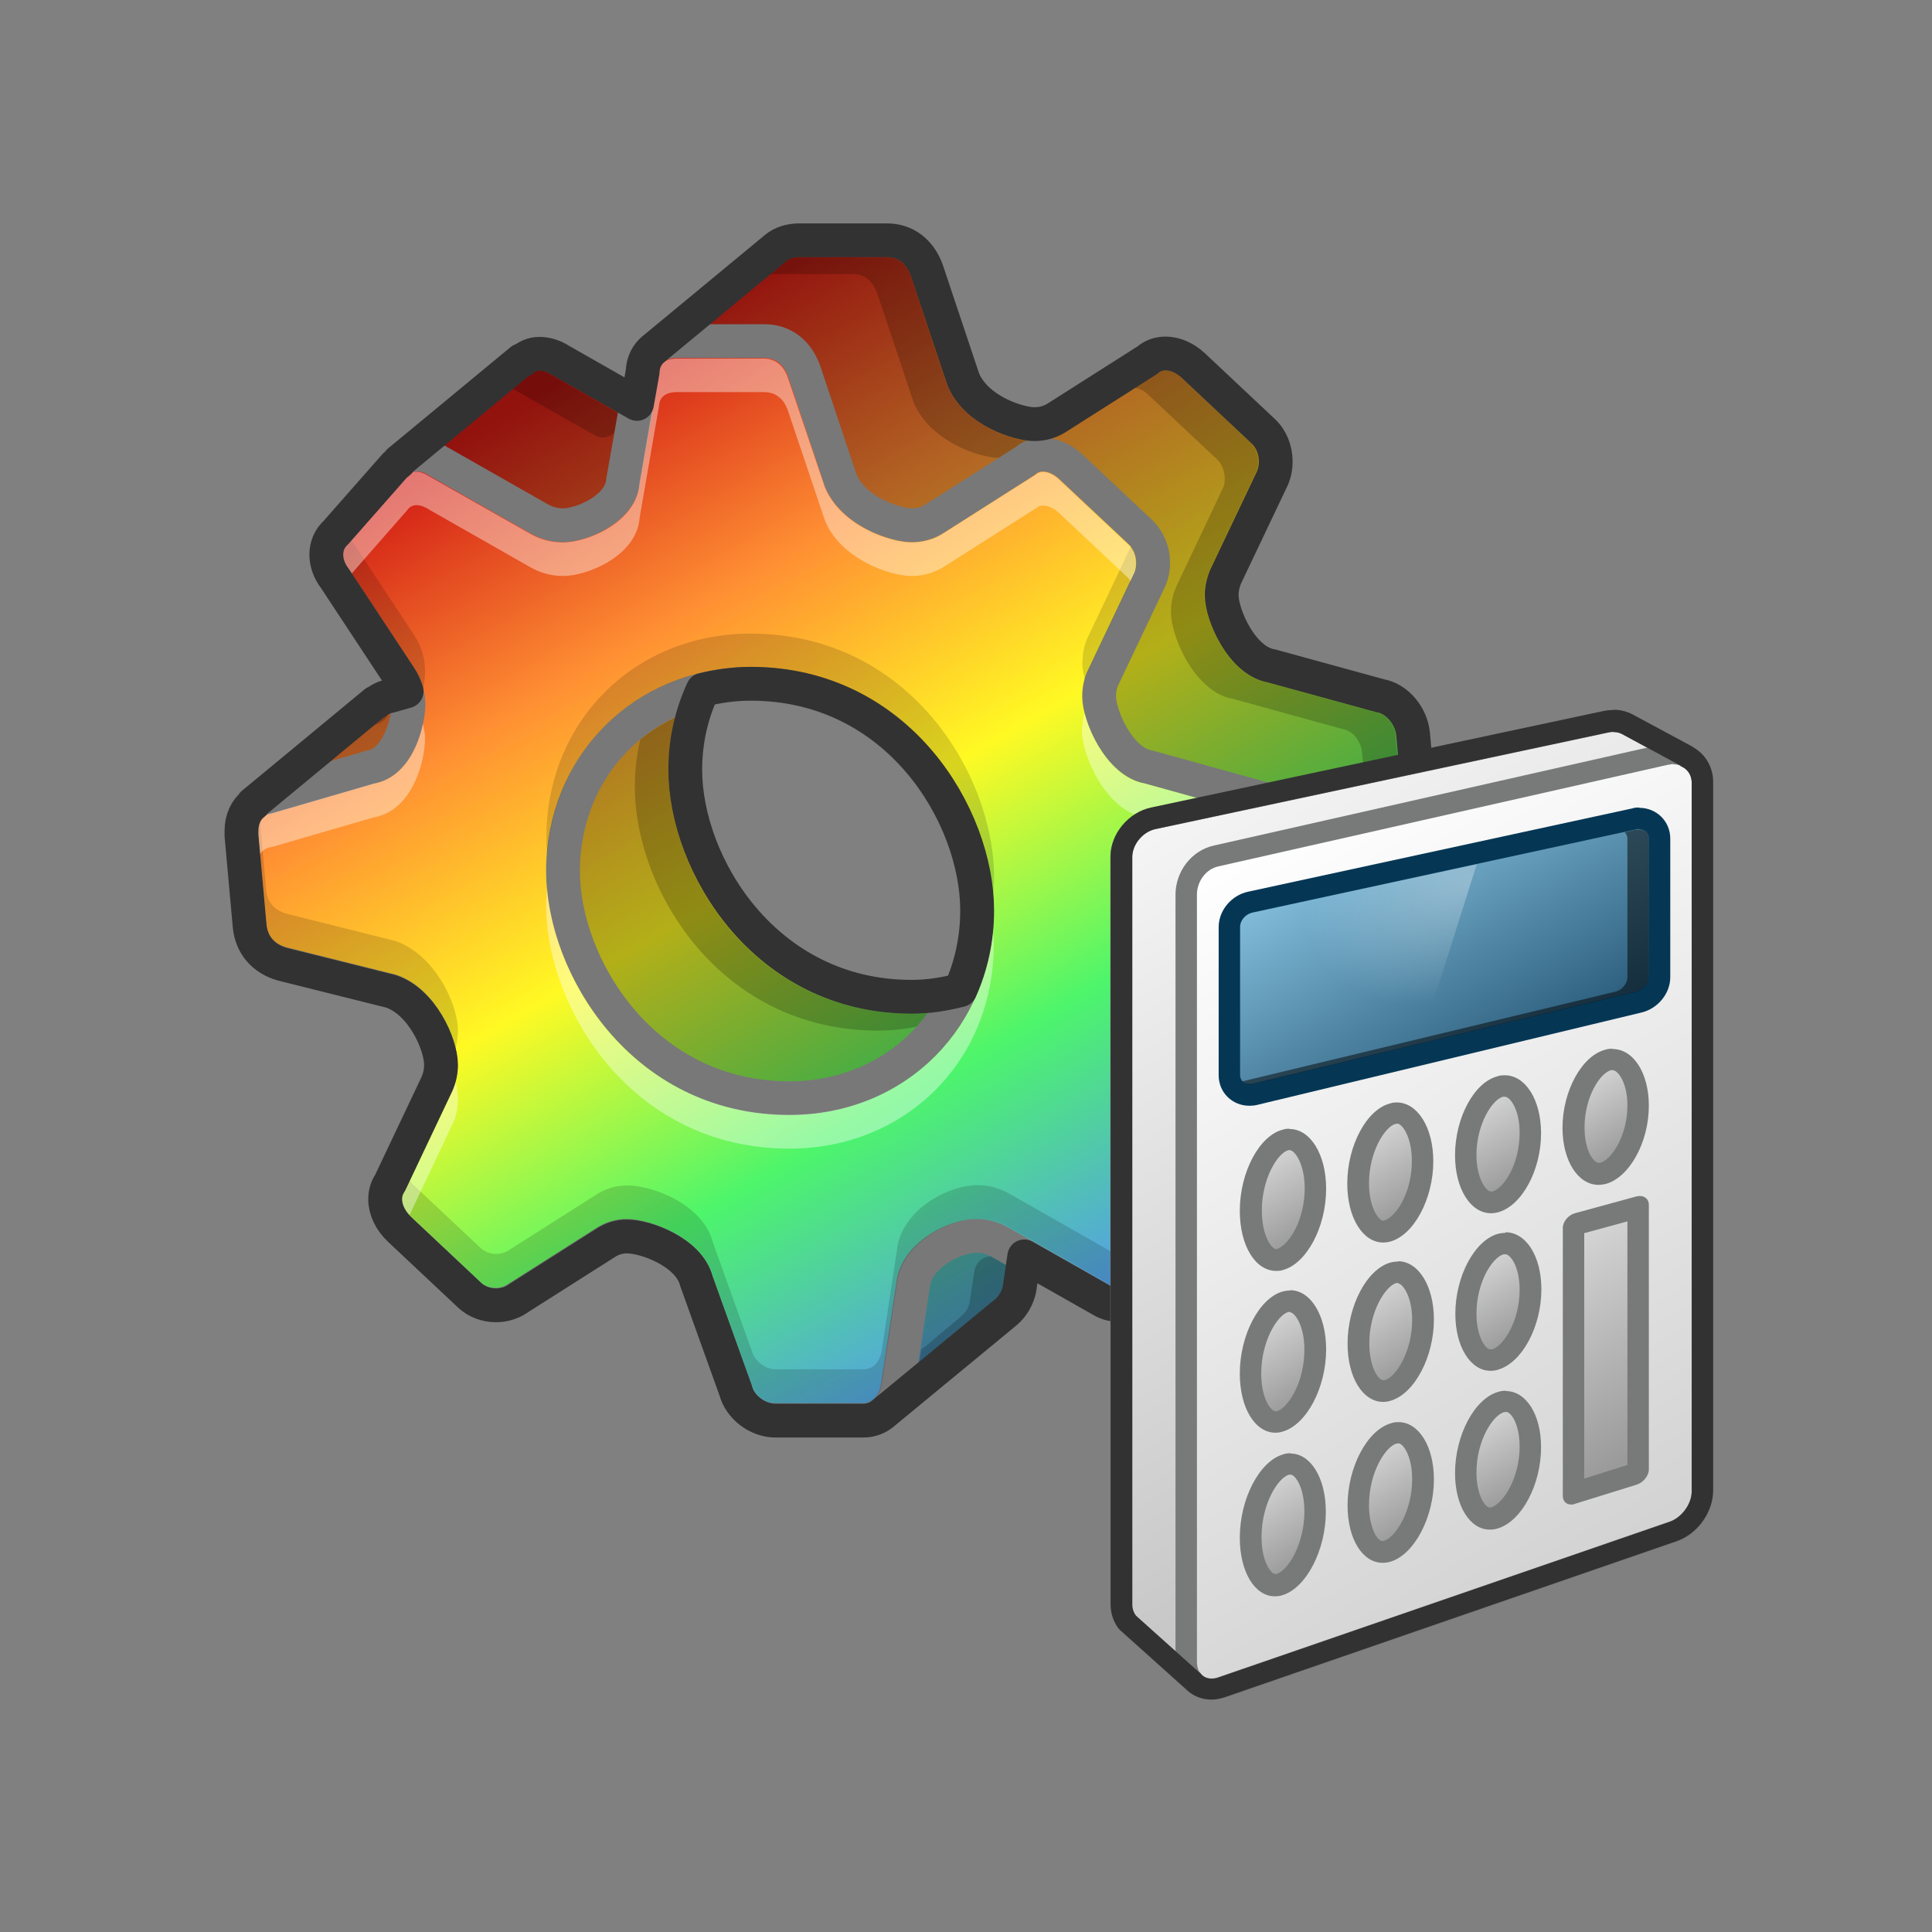 <?xml version="1.0" encoding="UTF-8"?>
<svg id="it_1" data-name="it 1" xmlns="http://www.w3.org/2000/svg" xmlns:xlink="http://www.w3.org/1999/xlink" viewBox="0 0 64 64">
  <rect x="0" y="0" width="64" height="64" fill="#808080" stroke="none"/>
  <defs>
    <style>
      .cls-1 {
        fill: url(#linear-gradient-2);
      }

      .cls-2 {
        fill: #053755;
      }

      .cls-3 {
        fill: #fff;
      }

      .cls-4 {
        stroke: #323232;
      }

      .cls-4, .cls-5 {
        fill: none;
        stroke-linejoin: round;
        stroke-width: 1.12px;
      }

      .cls-6 {
        opacity: .5;
      }

      .cls-7 {
        fill: url(#linear-gradient-14);
      }

      .cls-8 {
        fill: url(#linear-gradient-6);
      }

      .cls-9 {
        fill: #323232;
      }

      .cls-10 {
        opacity: .2;
      }

      .cls-11 {
        fill: #787979;
      }

      .cls-12 {
        fill: url(#linear-gradient-11);
      }

      .cls-13 {
        fill: url(#linear-gradient-10);
      }

      .cls-14 {
        fill: url(#radial-gradient);
      }

      .cls-14, .cls-15 {
        opacity: .3;
      }

      .cls-16 {
        opacity: .15;
      }

      .cls-17 {
        opacity: .4;
      }

      .cls-18 {
        fill: url(#linear-gradient-5);
      }

      .cls-19 {
        fill: url(#Dégradé_sans_nom_7);
      }

      .cls-5 {
        stroke: #787878;
      }

      .cls-20 {
        fill: url(#linear-gradient-7);
      }

      .cls-21 {
        fill: url(#linear-gradient-9);
      }

      .cls-22 {
        fill: url(#linear-gradient-3);
      }

      .cls-23 {
        fill: url(#linear-gradient);
      }

      .cls-24 {
        fill: url(#linear-gradient-4);
      }

      .cls-25 {
        fill: url(#linear-gradient-8);
      }

      .cls-26 {
        fill: url(#linear-gradient-12);
      }

      .cls-27 {
        fill: url(#linear-gradient-13);
      }
    </style>
    <linearGradient id="Dégradé_sans_nom_7" data-name="Dégradé sans nom 7" x1="36.34" y1="42.78" x2="18.83" y2="12.45" gradientUnits="userSpaceOnUse">
      <stop offset="0" stop-color="#559fe5"/>
      <stop offset=".25" stop-color="#4df56b"/>
      <stop offset=".5" stop-color="#fff923"/>
      <stop offset=".75" stop-color="#ff8f33"/>
      <stop offset="1" stop-color="#d01914"/>
    </linearGradient>
    <linearGradient id="linear-gradient" x1="39.18" y1="26.48" x2="53.54" y2="51.35" gradientUnits="userSpaceOnUse">
      <stop offset="0" stop-color="#f5f5f5"/>
      <stop offset="1" stop-color="#bebebe"/>
    </linearGradient>
    <linearGradient id="linear-gradient-2" x1="40.67" y1="28.07" x2="54.19" y2="51.49" gradientUnits="userSpaceOnUse">
      <stop offset="0" stop-color="#fff"/>
      <stop offset="1" stop-color="#d2d2d2"/>
    </linearGradient>
    <linearGradient id="linear-gradient-3" x1="48.81" y1="36.49" x2="50.44" y2="39.32" gradientUnits="userSpaceOnUse">
      <stop offset="0" stop-color="#d7d7d7"/>
      <stop offset="1" stop-color="#969696"/>
    </linearGradient>
    <linearGradient id="linear-gradient-4" x1="45.23" y1="47.99" x2="46.89" y2="50.86" xlink:href="#linear-gradient-3"/>
    <linearGradient id="linear-gradient-5" x1="48.81" y1="46.94" x2="50.44" y2="49.76" xlink:href="#linear-gradient-3"/>
    <linearGradient id="linear-gradient-6" x1="45.23" y1="37.38" x2="46.89" y2="40.26" xlink:href="#linear-gradient-3"/>
    <linearGradient id="linear-gradient-7" x1="48.81" y1="41.72" x2="50.44" y2="44.54" xlink:href="#linear-gradient-3"/>
    <linearGradient id="linear-gradient-8" x1="41.65" y1="38.27" x2="43.35" y2="41.2" xlink:href="#linear-gradient-3"/>
    <linearGradient id="linear-gradient-9" x1="52.39" y1="35.6" x2="53.99" y2="38.38" xlink:href="#linear-gradient-3"/>
    <linearGradient id="linear-gradient-10" x1="41.65" y1="43.65" x2="43.34" y2="46.58" xlink:href="#linear-gradient-3"/>
    <linearGradient id="linear-gradient-11" x1="45.23" y1="42.68" x2="46.89" y2="45.56" xlink:href="#linear-gradient-3"/>
    <linearGradient id="linear-gradient-12" x1="41.66" y1="49.04" x2="43.34" y2="51.95" xlink:href="#linear-gradient-3"/>
    <linearGradient id="linear-gradient-13" x1="51.16" y1="41.16" x2="55.23" y2="48.2" xlink:href="#linear-gradient-3"/>
    <linearGradient id="linear-gradient-14" x1="45.44" y1="27.52" x2="50.12" y2="35.64" gradientUnits="userSpaceOnUse">
      <stop offset="0" stop-color="#83bedc"/>
      <stop offset="1" stop-color="#285a78"/>
    </linearGradient>
    <radialGradient id="radial-gradient" cx="49.83" cy="9.47" fx="49.83" fy="9.47" r="9.07" gradientTransform="translate(82.94 19.33) rotate(156.73) scale(.71 .47)" gradientUnits="userSpaceOnUse">
      <stop offset="0" stop-color="#fff"/>
      <stop offset=".3" stop-color="#fff" stop-opacity=".66"/>
      <stop offset=".87" stop-color="#fff" stop-opacity="0"/>
    </radialGradient>
  </defs>
  <g>
    <path id="fond" class="cls-19" d="m47.08,27.43s0-.08,0-.12l-.27-2.99c-.06-.63-.55-1.18-1.08-1.27l-3.61-.99c-.98-.16-1.65-1.69-1.65-2.34,0-.22.05-.44.14-.64l1.55-3.26c.07-.17.1-.35.1-.53,0-.39-.15-.76-.42-1.01l-2.31-2.17c-.28-.26-.61-.4-.92-.4-.22,0-.43.07-.6.22l-2.99,1.9c-.23.15-.49.22-.76.22-.5,0-1.91-.43-2.35-1.48l-1.21-3.62c-.23-.63-.71-.99-1.32-.99h-2.9c-.31,0-.59.09-.79.26h0s-4.05,3.35-4.05,3.35h0c-.2.17-.34.42-.35.74l-.19,1.07-2.53-1.44c-.23-.15-.48-.22-.7-.22s-.42.09-.58.23l-.02-.02-4.05,3.35v.03c-.05.05-.13.09-.18.16l-1.91,2.17c-.21.19-.32.45-.32.73,0,.26.09.54.29.8l2.15,3.26c.1.15.17.31.22.47l-.56.16c-.18.03-.33.11-.45.21h-.03s-4.05,3.35-4.05,3.35h.03c-.26.2-.41.52-.41.91,0,.05,0,.1,0,.15l.27,2.99c.06.63.45,1.09,1.08,1.27l3.6.9c1.02.34,1.66,1.74,1.66,2.44,0,.22-.05.44-.14.64l-1.55,3.27c-.11.16-.16.35-.16.54,0,.34.17.71.48,1l2.31,2.17c.23.22.55.34.88.34.21,0,.43-.05.63-.16l2.99-1.9c.23-.15.46-.22.72-.22.63,0,2.06.53,2.3,1.48l1.3,3.62c.14.54.71,1,1.32,1h2.9c.28,0,.51-.1.69-.26h0s4.05-3.34,4.05-3.34h0c.22-.19.37-.45.44-.75l.16-1.09,2.56,1.45c.18.11.39.16.6.16.3,0,.6-.11.84-.31h0s4.05-3.35,4.05-3.35h0s.03-.02.04-.03l1.91-2.17c.16-.24.25-.53.25-.81,0-.26-.07-.51-.21-.73l-2.15-3.27c-.1-.15-.18-.31-.22-.48l.56-.15c.16-.06.29-.14.42-.25h.01s4.05-3.34,4.05-3.34h0c.26-.22.44-.52.44-.9Zm-16.88,5.59c-4.87,0-7.5-4.4-7.5-7.52,0-.96.21-1.85.58-2.65.5-.12,1.03-.2,1.59-.2,4.89,0,7.5,4.38,7.5,7.51,0,.95-.2,1.84-.56,2.64-.51.13-1.04.22-1.6.22Z"/>
    <g id="epaisseur" class="cls-15">
      <path d="m8.84,26.41l3.43-.99c.92-.16,1.25-1.52,1.25-2.07,0-.16-.02-.3-.07-.45l-.56.16c-.18.03-.33.11-.45.21h-.03s-4.05,3.35-4.05,3.35h.03c.13-.1.27-.18.45-.21Z"/>
      <path d="m18.65,28.86c0,3.11,2.63,7.52,7.5,7.52,2.59,0,4.69-1.44,5.65-3.57-.51.13-1.04.22-1.6.22-4.87,0-7.5-4.4-7.5-7.52,0-.96.21-1.85.58-2.65-2.73.67-4.63,3.06-4.63,6Z"/>
      <path d="m13.81,15.06c.23,0,.47.07.7.22l3.34,1.9c.26.15.53.22.8.22.63,0,1.93-.56,1.99-1.48l.45-2.54-2.53-1.44c-.23-.15-.48-.22-.7-.22s-.42.09-.58.23l-.02-.02-4.05,3.35v.03c.18-.14.37-.24.6-.24Z"/>
      <path d="m33.95,41.61l-.79-.45c-.26-.15-.53-.22-.8-.22-.69,0-1.87.58-2.08,1.48l-.55,3.62c-.07.3-.23.56-.45.74h0s4.05-3.34,4.05-3.34h0c.22-.19.37-.45.44-.75l.16-1.09Z"/>
      <path d="m47.08,27.43s0-.08,0-.12l-.27-2.99c-.06-.63-.55-1.18-1.08-1.27l-3.61-.99c-.98-.16-1.65-1.69-1.65-2.34,0-.22.05-.44.14-.64l1.55-3.26c.07-.17.1-.35.1-.53,0-.39-.15-.76-.42-1.01l-2.31-2.17c-.28-.26-.61-.4-.92-.4-.22,0-.43.07-.6.22l-2.99,1.9c-.23.15-.49.22-.76.22-.5,0-1.91-.43-2.35-1.48l-1.21-3.62c-.23-.63-.71-.99-1.32-.99h-2.9c-.31,0-.59.09-.79.26h0s-4.05,3.35-4.05,3.35h0c.2-.17.48-.26.79-.26h2.9c.62,0,1.09.36,1.32.99l1.21,3.62c.44,1.05,1.85,1.48,2.35,1.48.27,0,.53-.07.76-.22l2.99-1.9c.17-.15.38-.22.6-.22.31,0,.64.14.92.4l2.31,2.17c.26.25.42.62.42,1.01,0,.18-.03.36-.1.53l-1.55,3.26c-.1.2-.14.42-.14.64,0,.65.67,2.18,1.65,2.34l3.61.99c.54.09,1.03.63,1.08,1.27l.27,2.99s0,.08,0,.12c0,.38-.18.68-.44.9h.01s4.05-3.34,4.05-3.34h0c.26-.22.44-.52.44-.9Z"/>
      <path d="m41.83,32.56c-.1-.15-.18-.31-.22-.48l-2.87.76c-.89.31-1.24,1.57-1.24,2.12,0,.33.09.67.29.96l2.15,3.27c.14.21.21.47.21.73,0,.29-.09.57-.25.81l-1.91,2.17s-.03.01-.04.02h0s4.05-3.35,4.05-3.35h0s.03-.02.04-.03l1.91-2.17c.16-.24.25-.53.25-.81,0-.26-.07-.51-.21-.73l-2.15-3.27Z"/>
    </g>
    <g id="ombre_arriere" data-name="ombre arriere" class="cls-10">
      <path d="m20.47,13.67l-.12.67c-.09.08-.21.15-.38.15-.09,0-.19-.02-.27-.07l-2.54-1.44c-.07-.04-.13-.08-.19-.1l.5-.41c.16-.07.22-.2.38-.2.12,0,.26.06.42.16l2.19,1.25Z"/>
      <path d="m34.09,14.6c-.17.03-.31.11-.42.21l-.56.36c-.73-.01-2.31-.58-2.84-1.83l-1.22-3.65c-.16-.4-.42-.61-.79-.61h-2.74l.51-.42c.1-.09.26-.13.44-.13h2.9c.37,0,.64.21.79.61l1.22,3.65c.5,1.18,1.93,1.74,2.7,1.82Z"/>
      <path d="m12.49,23.99c.12-.04.29-.14.36-.33-.06.03-.09.07-.18.11l-.31.26.12-.04Z"/>
      <path d="m30.74,33.56c-.12.16-.23.31-.37.45h-.01c-.45.09-.86.13-1.27.13-5.26,0-8.06-4.69-8.06-8.07,0-.54.06-1.06.18-1.57.36-.29.75-.54,1.18-.74-.17.57-.25,1.16-.25,1.75,0,3.38,2.8,8.07,8.06,8.07.18,0,.36-.01.54-.02Z"/>
      <path d="m46.52,27.35v.08c0,.32-.22.44-.31.55l-2.66,2.2-.03-.34,1.57-1.31c.09-.11.31-.22.31-.55v-.08l-.28-2.97c-.03-.41-.35-.73-.61-.77l-3.67-1.01c-1.23-.21-2.05-2.01-2.05-2.88,0-.32.07-.61.2-.89l1.54-3.25c.03-.07.04-.17.04-.29,0-.23-.09-.46-.23-.6l-2.31-2.17c-.13-.13-.29-.2-.44-.22l.79-.5c.07-.06.15-.08.22-.08.17,0,.37.09.54.25l2.31,2.17c.15.15.23.37.23.6,0,.12-.01.22-.04.29l-1.54,3.25c-.13.28-.2.57-.2.89,0,.87.83,2.67,2.05,2.88l3.67,1.01c.27.04.58.36.61.77l.28,2.97Z"/>
      <path d="m43.64,36.55c0,.18-.06.36-.11.45l-1.84,2.1s-.08.06-.11.1l-.86.7c0-.12-.01-.25-.04-.37l1.74-1.98c.06-.09.11-.27.11-.45,0-.16-.04-.29-.12-.41l-2.14-3.27c-.08-.11-.15-.23-.2-.36l1.24-.32s.06.09.08.12l2.14,3.27c.08.12.12.26.12.41Z"/>
      <path d="m33.34,41.91l-.1.67c-.07.32-.26.41-.32.5l-2.47,2.04.07-.41,1.28-1.07c.07-.09.26-.18.32-.5l.16-1.05c.02-.13.16-.46.54-.47.02,0,.06.02.08.03l.45.26Z"/>
    </g>
    <path id="INSIDE_LINE" data-name="INSIDE LINE" class="cls-5" d="m41.67,26.41c.54.09,1.03.63,1.08,1.27l.27,2.98s0,.08,0,.12c0,.57-.38.98-.86,1.14l-3.44.9c-.89.31-1.24,1.57-1.24,2.12,0,.33.09.67.29.96l2.15,3.27c.14.21.21.47.21.73,0,.29-.09.57-.25.81l-1.91,2.17c-.25.22-.57.34-.88.34-.21,0-.41-.05-.6-.16l-3.34-1.9c-.26-.15-.53-.22-.8-.22-.69,0-1.87.58-2.08,1.48l-.55,3.62c-.13.54-.52,1-1.14,1h-2.9c-.62,0-1.19-.45-1.32-1l-1.3-3.62c-.24-.95-1.67-1.48-2.3-1.48-.26,0-.49.07-.72.22l-2.99,1.9c-.2.11-.42.16-.63.16-.33,0-.65-.12-.88-.34l-2.31-2.17c-.31-.29-.48-.66-.48-1,0-.19.05-.38.16-.54l1.55-3.27c.1-.2.14-.42.14-.64,0-.69-.63-2.1-1.66-2.44l-3.6-.9c-.63-.18-1.03-.63-1.08-1.27l-.27-2.98c0-.05,0-.1,0-.15,0-.57.3-1.03.86-1.11l3.43-1c.92-.16,1.25-1.52,1.25-2.07,0-.32-.09-.62-.29-.92l-2.15-3.26c-.19-.26-.29-.54-.29-.8,0-.28.11-.55.32-.73l1.91-2.17c.18-.26.46-.4.78-.4.23,0,.47.07.7.22l3.34,1.9c.26.15.53.22.8.22.63,0,1.93-.56,1.99-1.48l.64-3.62c.03-.63.52-1,1.14-1h2.9c.62,0,1.09.36,1.32,1l1.21,3.62c.44,1.05,1.85,1.48,2.35,1.48.27,0,.53-.07.76-.22l2.99-1.9c.17-.15.38-.22.6-.22.31,0,.64.14.92.4l2.31,2.17c.26.25.42.62.42,1.01,0,.18-.03.36-.1.53l-1.55,3.26c-.1.2-.14.42-.14.64,0,.65.67,2.18,1.65,2.34l3.61,1Zm-15.52,9.97c3.56,0,6.21-2.72,6.21-6.21,0-3.12-2.61-7.51-7.5-7.51-3.56,0-6.21,2.72-6.21,6.2,0,3.11,2.63,7.52,7.5,7.52Z"/>
    <g id="ombres" class="cls-16">
      <path d="m35.85,21.96c0,.16.04.35.09.55.03-.11.06-.22.12-.33l1.55-3.25c.02-.06.04-.17.04-.29,0-.2-.08-.39-.19-.53l-1.4,2.95c-.14.27-.2.57-.2.89Z"/>
      <path d="m24.87,20.99c-3.86,0-6.77,2.91-6.77,6.76,0,.18.01.36.03.54.28-3.56,3.08-6.18,6.74-6.18,4.98,0,7.76,4.21,8.03,7.53.01-.19.03-.38.03-.58,0-3.38-2.8-8.07-8.06-8.07Z"/>
      <path d="m13.7,22.12c.16.23.25.48.31.73.05-.23.07-.45.07-.62,0-.45-.13-.85-.38-1.22l-2.06-3.12-.1.12c-.14.13-.18.23-.18.36,0,.15.06.32.18.47l2.16,3.28Z"/>
      <path d="m39.38,39.34l-1.76,2c-.23.21-.57.26-.83.11l-3.34-1.9c-.33-.19-.7-.29-1.08-.29-.91,0-2.35.73-2.63,1.96l-.54,3.58c-.04.17-.18.56-.6.56h-2.9c-.38,0-.71-.3-.8-.62l-1.28-3.57c-.32-1.27-1.99-1.9-2.84-1.9-.37,0-.72.1-1.02.3l-2.96,1.88c-.28.15-.65.1-.87-.1l-2.31-2.17s-.03-.05-.05-.07l-.14.3c-.09.14-.11.21-.11.3,0,.19.11.42.3.59l2.31,2.17c.21.2.59.25.87.1l2.96-1.88c.31-.2.65-.3,1.02-.3.85,0,2.52.64,2.84,1.9l1.28,3.57c.09.33.42.62.8.62h2.9c.42,0,.56-.39.6-.56l.54-3.58c.28-1.23,1.72-1.96,2.63-1.96.38,0,.75.1,1.08.29l3.34,1.9c.26.15.6.09.83-.11l1.87-2.12c.06-.09.11-.26.11-.44,0-.16-.04-.3-.12-.41l-.09-.14Z"/>
      <path d="m42.03,30.27l-3.48.92c-1.21.43-1.61,2-1.61,2.65,0,.18.04.35.08.52.16-.74.62-1.73,1.54-2.05l3.48-.92c.1-.04.44-.2.44-.61l-.08-.83c-.11.19-.29.29-.37.32Z"/>
      <path d="m15.09,34.71c.05-.18.08-.36.08-.56,0-.93-.8-2.55-2.08-2.98l-3.59-.9c-.42-.12-.64-.38-.68-.78l-.21-2.29c-.06.11-.07.23-.07.32l.28,3.09c.04.4.27.66.68.78l3.59.9c1.06.35,1.77,1.5,2,2.42Z"/>
    </g>
    <g id="lumiere" class="cls-17">
      <path class="cls-3" d="m26.15,38.05c3.86,0,6.77-2.91,6.77-6.77,0-.18-.01-.36-.03-.54-.28,3.57-3.08,6.19-6.74,6.19-4.98,0-7.76-4.21-8.03-7.53-.01.19-.03.38-.03.58,0,3.38,2.8,8.07,8.06,8.07Z"/>
      <path class="cls-3" d="m35.93,23.63c-.05.18-.09.37-.09.56,0,.87.82,2.67,2.06,2.88l3.61,1s.04,0,.06.01c.27.05.58.36.62.77l.2,2.23c.04-.08.08-.17.08-.29l-.28-3.06c-.04-.4-.35-.72-.62-.77-.02,0-.04,0-.06-.01l-3.61-1c-1.01-.17-1.74-1.4-1.97-2.33Z"/>
      <path class="cls-3" d="m15.17,36.39c0-.17-.03-.36-.08-.56-.03.12-.07.23-.12.34l-1.54,3.25c-.09.14-.11.21-.11.3,0,.17.1.36.25.52l1.4-2.96c.14-.27.2-.57.2-.89Z"/>
      <path class="cls-3" d="m37.32,36.22c-.15-.22-.24-.47-.31-.74-.05.23-.08.44-.08.6,0,.46.13.9.38,1.26l2.06,3.13.1-.12c.06-.09.11-.26.11-.44,0-.16-.04-.3-.12-.41l-2.15-3.27Z"/>
      <path class="cls-3" d="m9,28.06l3.37-.98c1.29-.22,1.71-1.86,1.71-2.62,0-.17-.04-.33-.07-.49-.16.8-.64,1.82-1.64,1.99l-3.37.98c-.41.07-.46.39-.46.58l.07.79c.06-.12.17-.22.38-.25Z"/>
      <path class="cls-3" d="m11.64,19.01l1.85-2.11c.14-.21.4-.23.74-.01l3.34,1.9c.33.19.7.29,1.08.29.84,0,2.46-.69,2.54-1.94l.64-3.69c.02-.42.41-.46.58-.46h2.9c.38,0,.65.21.79.61l1.23,3.65c.53,1.28,2.15,1.83,2.87,1.83.39,0,.75-.11,1.06-.3l3.07-1.95c.17-.16.5-.08.76.17l2.31,2.17s.03.05.05.08l.14-.3c.02-.06.04-.17.04-.29,0-.24-.09-.46-.24-.6l-2.31-2.17c-.26-.25-.58-.33-.76-.17l-3.07,1.95c-.3.2-.67.3-1.06.3-.71,0-2.34-.55-2.87-1.83l-1.23-3.65c-.15-.4-.42-.61-.79-.61h-2.9c-.17,0-.56.05-.58.46l-.64,3.69c-.09,1.26-1.7,1.94-2.54,1.94-.38,0-.75-.1-1.08-.29l-3.34-1.9c-.34-.22-.6-.19-.74.01l-1.95,2.22c-.14.13-.18.23-.18.36,0,.15.06.32.18.47l.11.16Z"/>
    </g>
    <path id="OUTLINE" class="cls-4" d="m47.08,27.43s0-.08,0-.12l-.27-2.99c-.06-.63-.55-1.18-1.08-1.27l-3.61-.99c-.98-.16-1.65-1.69-1.65-2.34,0-.22.05-.44.14-.64l1.55-3.26c.07-.17.1-.35.1-.53,0-.39-.15-.76-.42-1.01l-2.31-2.17c-.28-.26-.61-.4-.92-.4-.22,0-.43.07-.6.22l-2.99,1.9c-.23.15-.49.22-.76.22-.5,0-1.91-.43-2.35-1.48l-1.21-3.62c-.23-.63-.71-.99-1.32-.99h-2.9c-.31,0-.59.09-.79.26h0s-4.05,3.35-4.05,3.35h0c-.2.17-.34.42-.35.74l-.19,1.07-2.53-1.44c-.23-.15-.48-.22-.7-.22s-.42.09-.58.23l-.02-.02-4.05,3.35v.03c-.05.05-.13.09-.18.16l-1.91,2.17c-.21.19-.32.45-.32.73,0,.26.09.54.29.8l2.15,3.26c.1.15.17.31.22.47l-.56.16c-.18.03-.33.11-.45.21h-.03s-4.05,3.35-4.05,3.35h.03c-.26.2-.41.52-.41.91,0,.05,0,.1,0,.15l.27,2.99c.06.63.45,1.09,1.08,1.27l3.6.9c1.02.34,1.66,1.74,1.66,2.44,0,.22-.05.44-.14.64l-1.55,3.27c-.11.16-.16.35-.16.54,0,.34.17.71.48,1l2.31,2.17c.23.22.55.34.88.34.21,0,.43-.05.63-.16l2.99-1.9c.23-.15.46-.22.72-.22.63,0,2.06.53,2.3,1.48l1.3,3.62c.14.54.71,1,1.32,1h2.9c.28,0,.51-.1.69-.26h0s4.05-3.34,4.05-3.34h0c.22-.19.37-.45.44-.75l.16-1.09,2.56,1.45c.18.11.39.16.6.16.3,0,.6-.11.84-.31h0s4.05-3.35,4.05-3.35h0s.03-.02.04-.03l1.91-2.17c.16-.24.25-.53.25-.81,0-.26-.07-.51-.21-.73l-2.15-3.27c-.1-.15-.18-.31-.22-.48l.56-.15c.16-.06.29-.14.42-.25h.01s4.05-3.34,4.05-3.34h0c.26-.22.44-.52.44-.9Zm-16.88,5.59c-4.87,0-7.5-4.4-7.5-7.52,0-.96.21-1.85.58-2.65.5-.12,1.03-.2,1.59-.2,4.89,0,7.5,4.38,7.5,7.51,0,.95-.2,1.84-.56,2.64-.51.13-1.04.22-1.6.22Z"/>
  </g>
  <g>
    <g>
      <g>
        <path class="cls-23" d="m39.76,55.79c-.08,0-.17-.03-.24-.09l-2.14-1.92c-.17-.21-.23-.41-.23-.63v-24.77c0-.59.46-1.15,1.06-1.28l15-3.2c.08-.02.16-.03.24-.03.15,0,.29.03.42.09,0,0,2.01,1.08,2.01,1.08.17.09.23.3.15.47-.06.13-.19.2-.32.2-.02,0-.05,0-.07,0l.06,17.77c0,.1-.04.19-.11.26-.12.41-.1,2.22.07,5.39.02.4.04.68.04.76,0,.15-.1.29-.25.34l-15.35,5.04c.06.13.03.3-.08.4-.07.07-.16.1-.25.1Z"/>
        <path class="cls-11" d="m53.45,24.25c.1,0,.19.02.27.06,0,0,0,0,0,0l1.98,1.07c-.08-.04-.17-.05-.26-.05-.05,0-.11,0-.17.02l.06,18.15c-.43.09,0,6,0,6.42l-15.68,5.15c0,.15.03.28.11.38l-2.14-1.92c-.07-.09-.12-.22-.12-.36v-24.77c0-.42.35-.84.77-.93l15-3.2c.06-.01.11-.02.16-.02m0-.71c-.1,0-.21.01-.31.03l-15,3.2c-.75.16-1.34.87-1.34,1.62v24.77c0,.3.09.57.26.8.03.03.06.07.09.09l2.14,1.92c.14.12.31.18.48.18.18,0,.36-.07.5-.2.12-.11.19-.26.21-.41l15.09-4.96c.29-.1.49-.37.49-.68,0-.08-.01-.37-.04-.78-.16-2.94-.2-4.7-.1-5.21.09-.12.14-.27.14-.42l-.06-17.45c.15-.07.28-.18.36-.35.17-.34.03-.77-.31-.95l-1.97-1.06s-.04-.02-.06-.03c-.18-.08-.37-.12-.56-.12h0Z"/>
      </g>
      <g>
        <path class="cls-1" d="m40.13,55.97c-.5,0-.84-.37-.84-.91v-25.42c0-.6.43-1.16.99-1.28l14.91-3.37c.08-.02.17-.03.25-.03.55,0,.96.42.96.97v23.47c0,.57-.44,1.17-.99,1.35l-14.93,5.15c-.12.04-.23.06-.34.06Z"/>
        <path class="cls-11" d="m55.44,25.32c.34,0,.6.25.6.61v23.47c0,.42-.34.88-.75,1.01l-14.93,5.15c-.08.03-.16.04-.23.04-.29,0-.48-.21-.48-.55v-25.42c0-.42.29-.84.71-.93l14.91-3.37c.06-.01.11-.02.17-.02m0-.71h0c-.11,0-.21.01-.32.04l-14.91,3.37c-.73.16-1.27.85-1.27,1.63v25.42c0,.73.5,1.26,1.2,1.26.15,0,.3-.03.45-.08l14.94-5.16c.7-.23,1.23-.96,1.23-1.69v-23.47c0-.75-.57-1.32-1.32-1.32h0Z"/>
      </g>
      <path class="cls-9" d="m53.45,24.25c.1,0,.19.02.27.06,0,0,0,0,0,0l1.98,1.07s-.06-.01-.09-.02c.25.07.43.28.43.58v23.47c0,.42-.34.88-.75,1.01l-14.93,5.15c-.08.03-.15.04-.22.04-.19,0-.33-.09-.41-.24,0,0,0,0,0,0,0,0,0,0,0,0,.01.02.02.05.04.07l-2.14-1.92c-.07-.09-.12-.22-.12-.36v-24.77c0-.42.35-.84.77-.93l15-3.2c.06-.01.11-.02.16-.02m1.82,1.09c.05-.01.1-.02.15-.02.04,0,.08,0,.13.01-.04,0-.08-.01-.13-.01-.05,0-.1,0-.15.02m-15.57,29.97s0,0,0,0c0,0,0,0,0,0-.03-.07-.05-.16-.05-.25,0,.1.02.18.05.25m13.75-31.78c-.1,0-.21.01-.31.03l-15,3.2c-.75.16-1.34.87-1.34,1.62v24.77c0,.3.09.57.26.8.03.03.06.07.09.09l2.14,1.92s.02.01.02.02c.22.21.51.33.83.33.15,0,.3-.03.45-.08l14.94-5.16c.7-.23,1.23-.96,1.23-1.69v-23.47c0-.47-.24-.89-.62-1.12-.03-.02-.06-.04-.09-.06l-1.97-1.06s-.04-.02-.06-.03c-.18-.08-.37-.12-.56-.12h0Z"/>
    </g>
    <g>
      <g>
        <path class="cls-22" d="m49.39,39.84c-.47,0-.83-.69-.83-1.57,0-1.17.61-2.14,1.15-2.28.05-.01.09-.02.14-.02.48,0,.85.69.85,1.56,0,1.16-.61,2.13-1.16,2.28-.05.01-.1.02-.14.02Z"/>
        <path class="cls-11" d="m49.85,36.33c.17,0,.49.41.49,1.2,0,1.04-.53,1.84-.9,1.94-.02,0-.04,0-.05,0-.16,0-.48-.43-.48-1.21,0-1.03.53-1.84.88-1.93.02,0,.04,0,.05,0m0-.71c-.07,0-.15,0-.22.03-.78.19-1.42,1.37-1.42,2.62,0,1.12.52,1.92,1.19,1.92.08,0,.15-.01.23-.03.79-.21,1.43-1.39,1.43-2.62,0-1.11-.52-1.92-1.2-1.92h0Z"/>
      </g>
      <g>
        <path class="cls-24" d="m45.8,51.4c-.45,0-.8-.68-.8-1.55,0-1.2.62-2.22,1.17-2.38.05-.01.1-.02.15-.02.46,0,.82.68.82,1.54,0,1.19-.62,2.21-1.18,2.38-.06.02-.11.03-.16.03Z"/>
        <path class="cls-11" d="m46.32,47.81c.16,0,.46.42.46,1.19,0,1.07-.55,1.92-.93,2.04-.02,0-.04.01-.06.01-.15,0-.44-.42-.44-1.19,0-1.08.54-1.93.91-2.04.02,0,.04,0,.06,0m0-.71c-.08,0-.17.01-.25.04-.78.23-1.43,1.45-1.43,2.72,0,1.12.5,1.9,1.16,1.9.09,0,.18-.01.27-.04.78-.24,1.43-1.47,1.43-2.72,0-1.11-.51-1.9-1.17-1.9h0Z"/>
      </g>
      <g>
        <path class="cls-18" d="m49.36,50.29c-.45,0-.8-.66-.8-1.51,0-1.18.62-2.18,1.17-2.35.05-.02.11-.02.16-.02.46,0,.81.66.81,1.51,0,1.17-.62,2.17-1.18,2.35-.06.02-.11.03-.17.03Z"/>
        <path class="cls-11" d="m49.89,46.77c.16,0,.45.4.45,1.15,0,1.05-.55,1.89-.93,2.01-.02,0-.04.01-.06.01-.15,0-.44-.41-.44-1.16,0-1.06.54-1.89.91-2,.02,0,.04,0,.06,0m0-.71c-.08,0-.17.01-.26.04-.78.23-1.42,1.44-1.42,2.69,0,1.1.5,1.87,1.15,1.87.09,0,.18-.01.27-.04.79-.24,1.43-1.45,1.43-2.69,0-1.09-.5-1.86-1.17-1.86h0Z"/>
      </g>
      <g>
        <path class="cls-8" d="m45.83,40.79c-.47,0-.84-.7-.84-1.6,0-1.19.61-2.18,1.15-2.31.04-.01.09-.02.13-.02.48,0,.85.7.85,1.59,0,1.18-.61,2.17-1.16,2.31-.05.01-.09.02-.14.02h0Z"/>
        <path class="cls-11" d="m46.28,37.22c.17,0,.49.44.49,1.24,0,1.06-.53,1.87-.94,1.98-.16,0-.48-.44-.48-1.24,0-1.05.53-1.88.88-1.97.02,0,.03,0,.05,0m0-.71c-.07,0-.14,0-.22.03-.78.19-1.43,1.39-1.43,2.66,0,1.14.52,1.95,1.19,1.95.08,0,.15-.01.23-.03.78-.21,1.43-1.41,1.43-2.66,0-1.13-.53-1.95-1.21-1.95h0Z"/>
      </g>
      <g>
        <path class="cls-20" d="m49.37,45.07c-.46,0-.81-.68-.81-1.54,0-1.18.61-2.16,1.16-2.31.05-.01.1-.02.15-.02.46,0,.83.67.83,1.53,0,1.16-.62,2.15-1.17,2.31-.05.02-.11.02-.16.02Z"/>
        <path class="cls-11" d="m49.87,41.55c.16,0,.47.4.47,1.18,0,1.04-.54,1.86-.91,1.97-.02,0-.04,0-.06,0-.16,0-.46-.42-.46-1.18,0-1.05.53-1.87.9-1.97.02,0,.04,0,.06,0m0-.71c-.08,0-.16.01-.24.03-.78.21-1.42,1.41-1.42,2.65,0,1.11.51,1.89,1.17,1.89.08,0,.17-.01.25-.04.79-.23,1.43-1.42,1.43-2.66,0-1.1-.51-1.89-1.19-1.89h0Z"/>
      </g>
      <g>
        <path class="cls-25" d="m42.27,41.73c-.47,0-.84-.72-.84-1.63,0-1.21.61-2.21,1.16-2.35.04-.01.09-.02.13-.02.48,0,.85.72.85,1.63,0,1.2-.61,2.2-1.16,2.35-.05.01-.09.02-.14.02h0Z"/>
        <path class="cls-11" d="m42.72,38.1c.17,0,.5.45.5,1.27,0,1.06-.54,1.91-.94,2.01-.16,0-.48-.45-.48-1.28,0-1.07.53-1.91.88-2,.02,0,.03,0,.04,0m0-.71c-.07,0-.14,0-.22.03-.78.19-1.43,1.41-1.43,2.69,0,1.16.52,1.99,1.2,1.99.07,0,.15,0,.23-.03.78-.21,1.43-1.42,1.43-2.69,0-1.15-.53-1.98-1.21-1.98h0Z"/>
      </g>
      <g>
        <path class="cls-21" d="m52.95,38.89c-.47,0-.83-.67-.83-1.53,0-1.15.61-2.11,1.16-2.24.05-.01.09-.02.14-.02.47,0,.84.67.84,1.53,0,1.14-.61,2.1-1.16,2.25-.05.01-.1.02-.15.02h0Z"/>
        <path class="cls-11" d="m53.42,35.45c.17,0,.49.4.49,1.17,0,1.01-.53,1.8-.9,1.9-.02,0-.04,0-.05,0-.17,0-.47-.4-.47-1.17,0-1.02.52-1.81.88-1.9.02,0,.04,0,.05,0m0-.71c-.07,0-.15,0-.23.03-.78.19-1.43,1.36-1.43,2.59,0,1.1.52,1.89,1.19,1.89.08,0,.16-.01.24-.03.78-.21,1.43-1.37,1.43-2.59,0-1.1-.52-1.88-1.2-1.88h0Z"/>
      </g>
      <g>
        <path class="cls-13" d="m42.25,47.12c-.46,0-.82-.71-.82-1.61,0-1.22.61-2.23,1.16-2.38.05-.01.09-.02.14-.02.47,0,.84.7.84,1.6,0,1.2-.62,2.22-1.17,2.38-.05.02-.1.02-.15.02Z"/>
        <path class="cls-11" d="m42.73,43.47c.16,0,.48.44.48,1.24,0,1.08-.54,1.93-.91,2.04,0,0-.05,0-.05,0-.13,0-.47-.38-.47-1.25,0-1.08.54-1.94.9-2.04.02,0,.03,0,.05,0m0-.71c-.08,0-.15.01-.23.03-.78.21-1.43,1.44-1.43,2.72,0,1.15.51,1.96,1.18,1.96.08,0,.16-.01.25-.04.78-.23,1.43-1.45,1.43-2.72,0-1.14-.52-1.96-1.19-1.96h0Z"/>
      </g>
      <g>
        <path class="cls-12" d="m45.82,46.09c-.46,0-.82-.69-.82-1.57,0-1.2.61-2.2,1.16-2.35.05-.01.1-.02.14-.02.47,0,.83.69.83,1.57,0,1.18-.62,2.19-1.17,2.35-.05.01-.1.02-.15.02Z"/>
        <path class="cls-11" d="m46.3,42.51c.16,0,.48.43.48,1.21,0,1.06-.54,1.9-.91,2-.02,0-.04,0-.05,0-.16,0-.46-.43-.46-1.22,0-1.06.54-1.9.9-2,.02,0,.04,0,.05,0m0-.71c-.08,0-.16.01-.24.03-.78.21-1.43,1.42-1.43,2.69,0,1.13.51,1.93,1.18,1.93.08,0,.16-.01.25-.04.78-.23,1.43-1.44,1.43-2.69,0-1.12-.52-1.93-1.19-1.93h0Z"/>
      </g>
      <g>
        <path class="cls-26" d="m42.24,52.51c-.45,0-.8-.69-.8-1.58,0-1.22.62-2.25,1.17-2.41.05-.01.1-.02.15-.02.46,0,.82.69.82,1.58,0,1.21-.62,2.24-1.18,2.42-.05.02-.11.03-.16.03h0Z"/>
        <path class="cls-11" d="m42.75,48.85c.16,0,.46.43.46,1.22,0,1.09-.55,1.96-.92,2.07-.02,0-.04,0-.05,0-.12,0-.45-.38-.45-1.22,0-1.1.54-1.96.91-2.07.02,0,.04,0,.05,0m0-.71c-.08,0-.17.01-.25.04-.78.23-1.43,1.47-1.43,2.76,0,1.14.5,1.94,1.16,1.94.09,0,.17-.01.26-.04.78-.24,1.43-1.49,1.43-2.76,0-1.13-.51-1.93-1.17-1.93h0Z"/>
      </g>
      <g>
        <path class="cls-27" d="m52.12,40.68s.06-.13.14-.15l2.05-.56-.05,8.7s-.07.14-.14.16l-1.99.62v-8.78Z"/>
        <path class="cls-11" d="m53.91,40.46v8.07l-1.43.45v-8.13l1.43-.39m.42-.84s-.07,0-.11.01l-2.05.56c-.22.06-.4.28-.4.49v8.88c0,.17.12.28.27.28.04,0,.08,0,.12-.02l2.06-.64c.22-.07.4-.3.4-.5v-8.77c0-.17-.12-.29-.29-.29h0Z"/>
      </g>
    </g>
    <g>
      <g>
        <path class="cls-7" d="m41.38,36.27c-.38,0-.66-.28-.66-.65v-4.91c0-.38.3-.73.69-.82l12.73-2.76s.14-.02.17-.02c.38,0,.67.28.67.66v4.59c0,.38-.29.73-.68.82l-12.73,3.06s-.15.02-.18.02Z"/>
        <path class="cls-2" d="m54.3,27.47c.18,0,.32.12.32.3v4.59c0,.21-.18.43-.4.48l-12.73,3.06s-.07.01-.1.01c-.18,0-.31-.12-.31-.3v-4.91c0-.21.18-.42.41-.47l12.73-2.76s.06-.01.09-.01m0-.71c-.08,0-.16,0-.24.03l-12.73,2.76c-.55.12-.97.62-.97,1.17v4.91c0,.57.45,1.01,1.02,1.01.09,0,.18-.01.26-.03l12.73-3.06c.54-.13.95-.63.95-1.17v-4.59c0-.57-.45-1.02-1.03-1.02h0Z"/>
      </g>
      <path class="cls-6" d="m54.21,27.48l-.39.09c.05.05.09.12.09.21v4.59c0,.21-.18.43-.4.48l-12.35,2.97c.07.08.19.13.33.09l12.73-3.06c.22-.05.4-.27.4-.48v-4.59c0-.21-.18-.34-.41-.29Z"/>
      <path class="cls-14" d="m48.92,28.63l-7.44,1.61c-.22.05-.41.26-.41.47v4.91c0,.08.03.14.08.19l5.95-1.43,1.82-5.75Z"/>
    </g>
  </g>
</svg>
